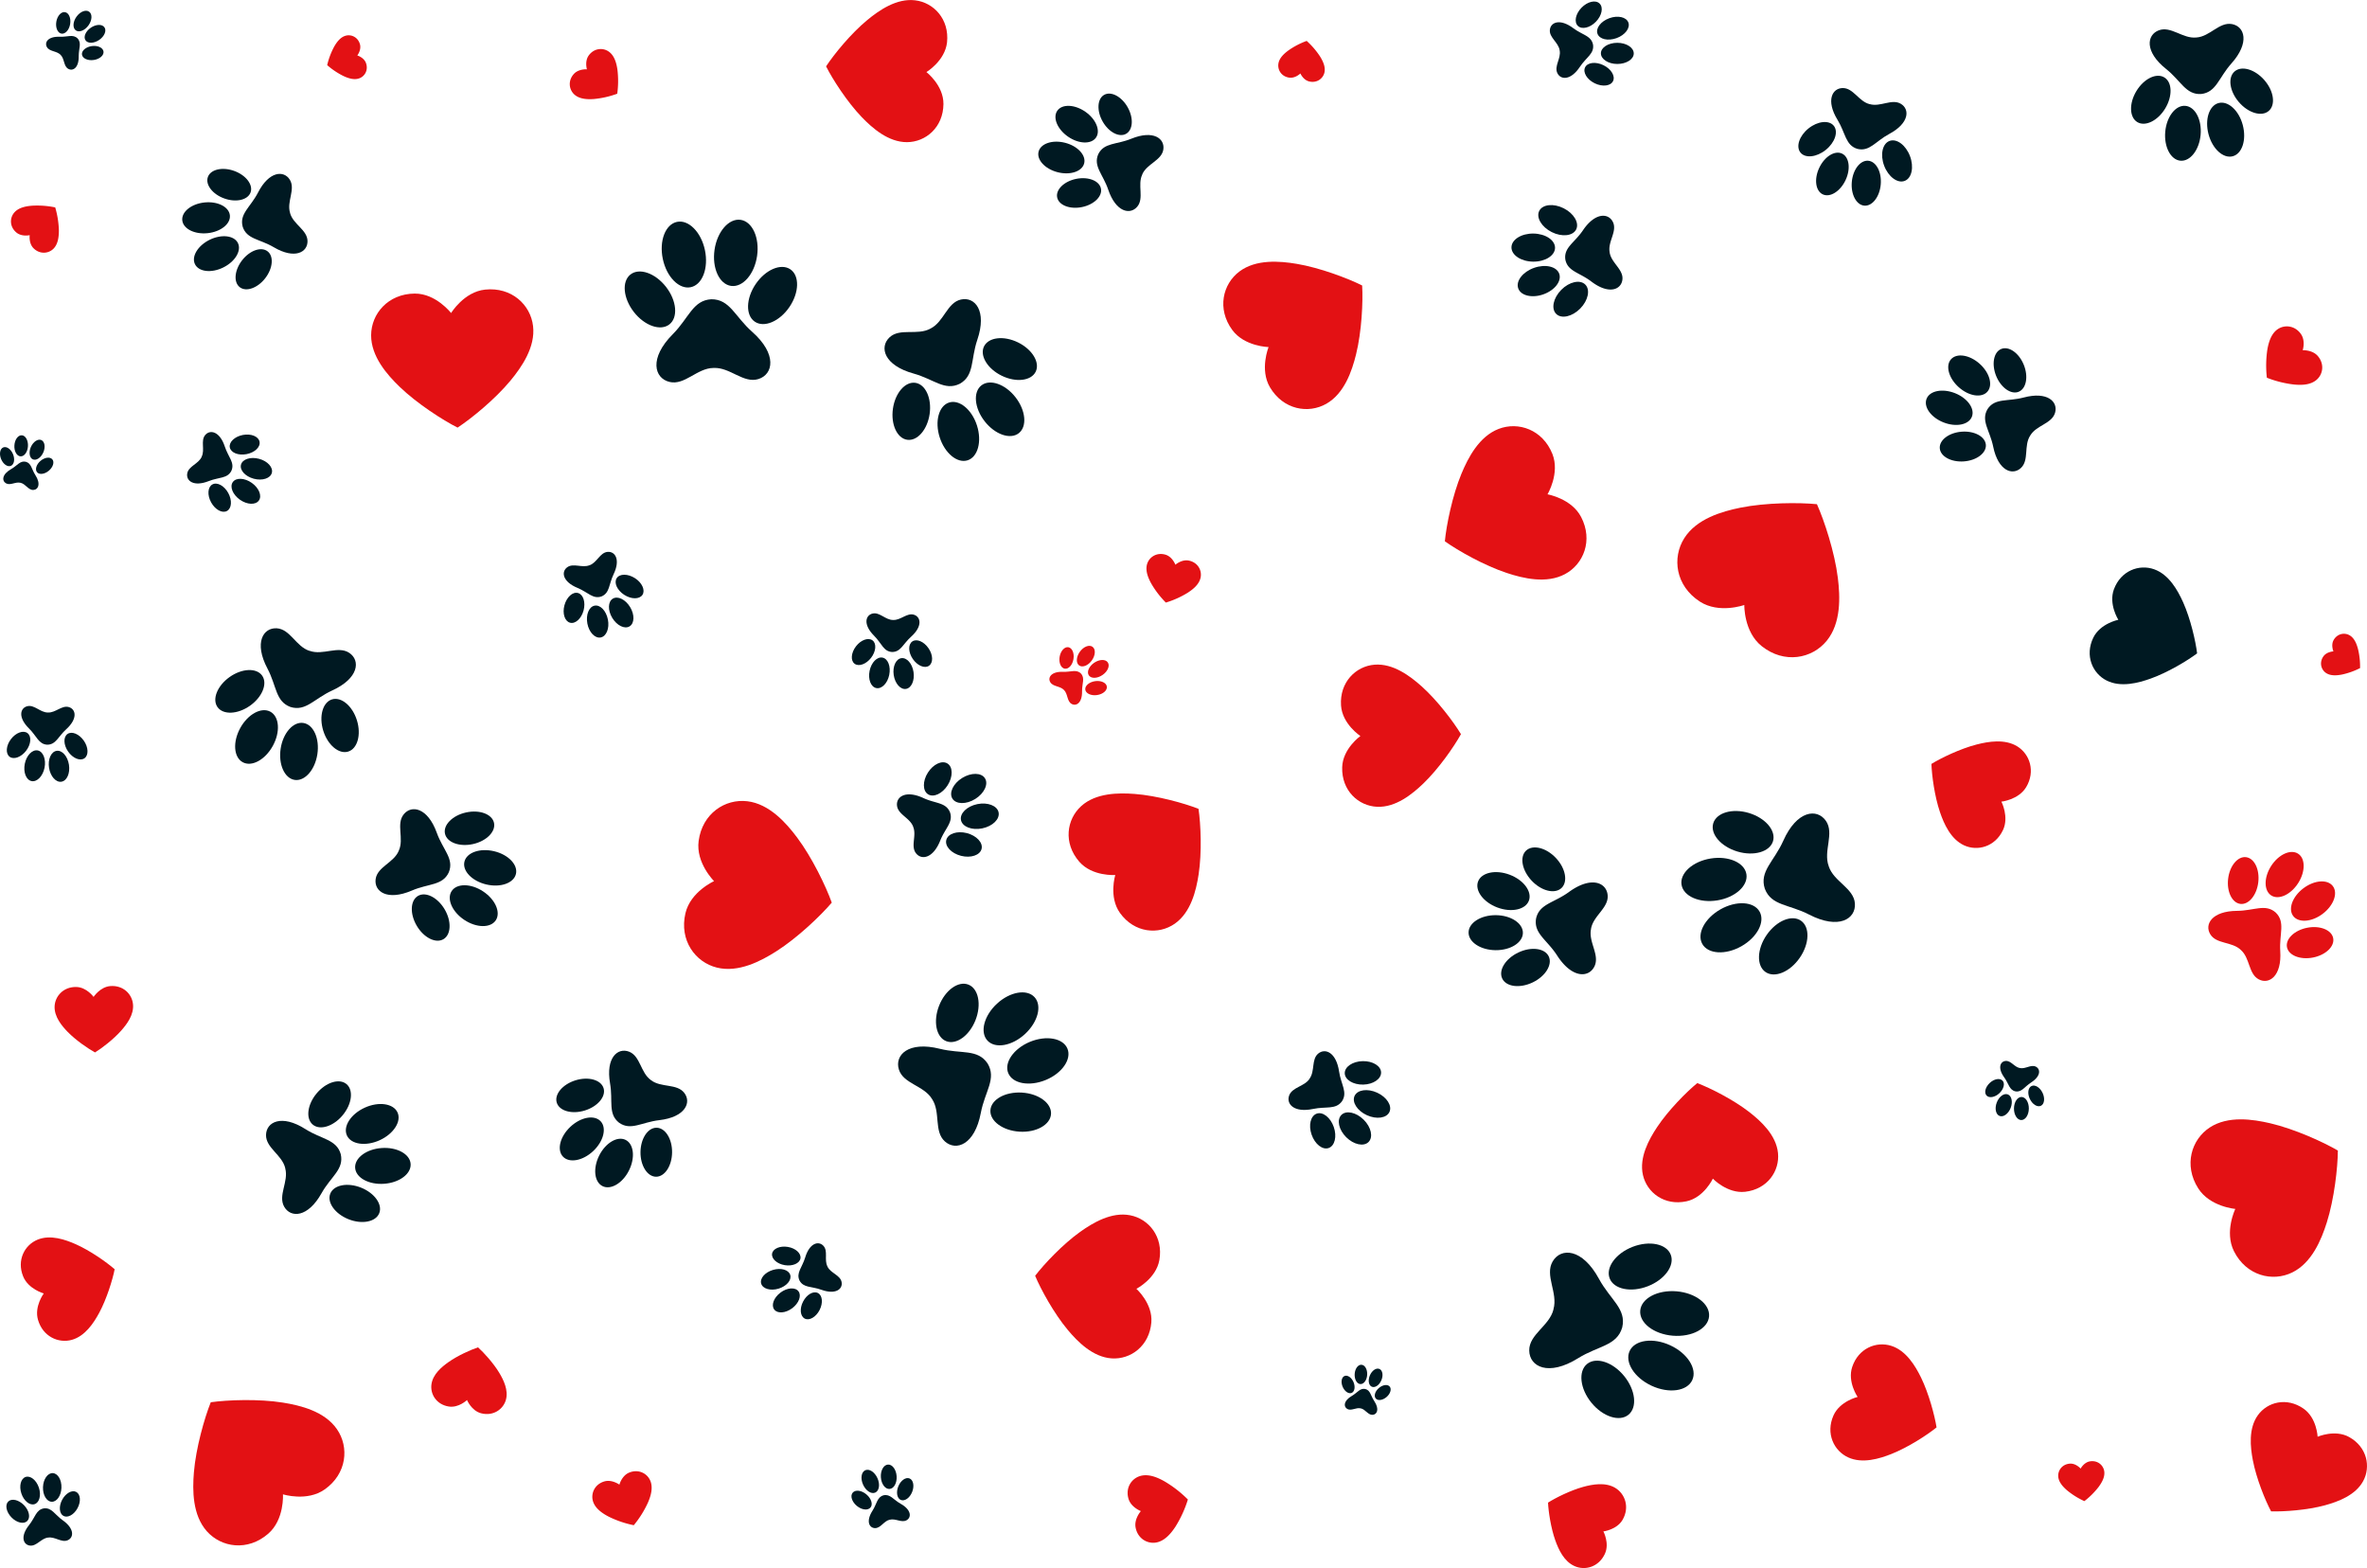 <svg id="Layer_1" data-name="Layer 1" xmlns="http://www.w3.org/2000/svg" viewBox="0 0 2444.51 1619.29"><defs><style>.cls-1{fill:#001922;}.cls-2{fill:#e31114;}</style></defs><path class="cls-1" d="M2343.6,157.15c15.74-1.76,18.13-16.84,31.24-31.49,19.24-21.5,13.79-38.26.67-40.72s-22.81,12.93-36.74,13.84h-.13l-.13,0c-13.89,1.45-26-12.08-38.54-7.44s-15.07,22.07,7.52,40C2322.88,143.61,2327.78,158.07,2343.6,157.15Z" transform="translate(-70.4 -60.07)"/><path class="cls-1" d="M2382.67,165.61c-9.74-11.26-11.76-25.48-4.5-31.76s21-2.25,30.79,9,11.76,25.48,4.5,31.76S2392.42,176.87,2382.67,165.61Z" transform="translate(-70.4 -60.07)"/><path class="cls-1" d="M2306.51,172.08c7.71-12.74,7.3-27.1-.92-32.07s-21.12,1.33-28.83,14.07-7.3,27.1.92,32.07S2298.8,184.82,2306.51,172.08Z" transform="translate(-70.4 -60.07)"/><path class="cls-1" d="M2351.24,198.69c-4-15.17.6-29.59,10.38-32.2s21,7.57,25,22.74-.59,29.59-10.37,32.2S2355.29,213.86,2351.24,198.69Z" transform="translate(-70.4 -60.07)"/><path class="cls-1" d="M2343.07,199.38c1.43-15.63-5.58-29.06-15.66-30s-19.42,11-20.85,26.64,5.57,29.07,15.65,30S2341.63,215,2343.07,199.38Z" transform="translate(-70.4 -60.07)"/><path class="cls-1" d="M533.9,960.93c5.7-14.13-6-23-12.39-40.82C512.09,894,495.42,891,487.35,901s.54,25.2-5.05,37.4l-.06.12,0,.11c-5.11,12.42-22.1,16.52-23.89,29.23s11.8,22.82,37.3,11.9C513,972.29,527.47,974.74,533.9,960.93Z" transform="translate(-70.4 -60.07)"/><path class="cls-1" d="M558.9,931.72c-14,3.11-26.93-1.67-28.94-10.68s7.7-18.84,21.68-21.95,26.93,1.67,28.93,10.68S572.88,928.61,558.9,931.72Z" transform="translate(-70.4 -60.07)"/><path class="cls-1" d="M529.61,999.13c-7.26-12.34-19.6-18.54-27.56-13.86s-8.51,18.49-1.25,30.82,19.61,18.55,27.56,13.87S536.88,1011.47,529.61,999.13Z" transform="translate(-70.4 -60.07)"/><path class="cls-1" d="M572.55,973.42c-14.69-3.5-24.78-14-22.52-23.48s16-14.31,30.68-10.82,24.77,14,22.52,23.48S587.24,976.91,572.55,973.42Z" transform="translate(-70.4 -60.07)"/><path class="cls-1" d="M569.4,980.65c-12.58-8.35-27.14-8.54-32.52-.43s.44,21.45,13,29.8,27.14,8.55,32.52.44S582,989,569.4,980.65Z" transform="translate(-70.4 -60.07)"/><path class="cls-1" d="M119.23,829.1c9-.05,11.24-8.41,19.51-15.9,12.14-11,10.07-20.76,2.81-22.93s-13.64,5.93-21.56,5.6h-.14c-7.93,0-14-8.37-21.31-6.5s-9.82,11.55,1.85,23C108.35,820.22,110.25,828.68,119.23,829.1Z" transform="translate(-70.4 -60.07)"/><path class="cls-1" d="M140.77,836.22c-4.83-6.94-5.11-15.09-.64-18.2s12,0,16.83,6.93,5.12,15.08.65,18.19S145.6,843.15,140.77,836.22Z" transform="translate(-70.4 -60.07)"/><path class="cls-1" d="M97.4,835.31c5.12-6.73,5.74-14.86,1.41-18.15s-12-.51-17.11,6.21S76,838.23,80.29,841.52,92.29,842,97.4,835.31Z" transform="translate(-70.4 -60.07)"/><path class="cls-1" d="M121.06,853c-1.38-8.8,2.1-16.66,7.78-17.55s11.39,5.53,12.77,14.33-2.11,16.66-7.78,17.55S122.43,861.8,121.06,853Z" transform="translate(-70.4 -60.07)"/><path class="cls-1" d="M116.4,852.9c1.75-8.74-1.41-16.73-7-17.86S97.74,840.09,96,848.83s1.41,16.73,7,17.86S114.65,861.64,116.4,852.9Z" transform="translate(-70.4 -60.07)"/><path class="cls-1" d="M991.72,733.37c8.95,0,11.25-8.3,19.53-15.69,12.15-10.85,10.15-20.59,3-22.8s-13.61,5.8-21.49,5.43h-.15c-7.88-.07-13.83-8.42-21.15-6.62s-9.85,11.43,1.69,22.93C981,724.46,982.79,732.88,991.72,733.37Z" transform="translate(-70.4 -60.07)"/><path class="cls-1" d="M1013.11,740.59c-4.75-6.93-5-15-.52-18.11s11.95.07,16.71,7,5,15,.52,18.1S1017.87,747.52,1013.11,740.59Z" transform="translate(-70.4 -60.07)"/><path class="cls-1" d="M970,739.4c5.13-6.66,5.81-14.74,1.52-18s-11.94-.59-17.07,6.07-5.81,14.74-1.52,18S964.84,746.06,970,739.4Z" transform="translate(-70.4 -60.07)"/><path class="cls-1" d="M993.38,757.16c-1.31-8.77,2.21-16.57,7.86-17.41s11.3,5.57,12.61,14.34-2.2,16.57-7.86,17.41S994.69,765.93,993.38,757.16Z" transform="translate(-70.4 -60.07)"/><path class="cls-1" d="M988.75,757c1.8-8.68-1.29-16.66-6.88-17.82s-11.59,4.94-13.39,13.63,1.29,16.66,6.88,17.82S987,765.71,988.75,757Z" transform="translate(-70.4 -60.07)"/><path class="cls-1" d="M2151.89,1187.11c6.55,1.06,9.21-4.75,16.14-9.19,10.17-6.52,9.85-13.89,4.84-16.35s-10.65,2.65-16.38,1.46l0,0h-.05c-5.77-1-9.15-7.79-14.72-7.33s-8.55,7.21-1.45,17C2145.06,1179.33,2145.41,1185.71,2151.89,1187.11Z" transform="translate(-70.4 -60.07)"/><path class="cls-1" d="M2166.71,1194.91c-2.67-5.63-1.89-11.6,1.74-13.32s8.74,1.45,11.41,7.09,1.89,11.6-1.74,13.32S2169.38,1200.55,2166.71,1194.91Z" transform="translate(-70.4 -60.07)"/><path class="cls-1" d="M2135.26,1189c4.54-4.28,6-10.12,3.23-13s-8.67-1.83-13.21,2.44-6,10.11-3.23,13S2130.72,1193.25,2135.26,1189Z" transform="translate(-70.4 -60.07)"/><path class="cls-1" d="M2150.32,1204.73c.07-6.58,3.56-11.87,7.8-11.83s7.62,5.41,7.55,12-3.56,11.87-7.8,11.83S2150.25,1211.3,2150.32,1204.73Z" transform="translate(-70.4 -60.07)"/><path class="cls-1" d="M2146.94,1204.09c2.34-6.15,1-12.35-3-13.85s-9.07,2.26-11.4,8.4-1,12.35,2.95,13.86S2144.61,1210.24,2146.94,1204.09Z" transform="translate(-70.4 -60.07)"/><path class="cls-1" d="M1061.64,456.36c15.21-8.57,11.12-24.89,18.09-45.41,10.21-30.1-2.55-44.74-16.91-41.56s-17.54,22.94-31.27,29.88l-.13.06-.12.07c-13.45,7.47-31.6-1-42.29,9.1s-5.74,28.88,24.9,37.33C1034.8,451.58,1046,464.13,1061.64,456.36Z" transform="translate(-70.4 -60.07)"/><path class="cls-1" d="M1104.91,448.07c-14.74-7.2-22.92-20.75-18.28-30.25s20.36-11.37,35.1-4.16,22.93,20.75,18.28,30.25S1119.65,455.28,1104.91,448.07Z" transform="translate(-70.4 -60.07)"/><path class="cls-1" d="M1030.49,487.51c2.31-16.24-4.3-30.62-14.77-32.11s-20.84,10.46-23.15,26.71,4.29,30.62,14.77,32.11S1028.17,503.76,1030.49,487.51Z" transform="translate(-70.4 -60.07)"/><path class="cls-1" d="M1087.33,495.17c-10.66-13.63-12.18-30.25-3.39-37.12s24.56-1.39,35.21,12.24,12.18,30.26,3.39,37.13S1098,508.81,1087.33,495.17Z" transform="translate(-70.4 -60.07)"/><path class="cls-1" d="M1079.34,499.41c-5.3-16.48-18.2-27.06-28.82-23.65s-14.94,19.54-9.64,36,18.2,27.06,28.82,23.65S1084.63,515.88,1079.34,499.41Z" transform="translate(-70.4 -60.07)"/><path class="cls-1" d="M709.72,1219.47c12.14,8.58,23.21-.51,41.54-2.63,26.89-3.11,33.5-18.26,25.83-28.16s-24.05-5.13-34.4-13.17l-.09-.08-.1-.07c-10.65-7.63-10.74-24.68-22.41-29.23s-24.32,6.11-19.65,32.77C703.62,1197.07,698.05,1210.27,709.72,1219.47Z" transform="translate(-70.4 -60.07)"/><path class="cls-1" d="M731.87,1249.75c.17-14,7.61-25.21,16.62-25.09s16.17,11.52,16,25.49-7.61,25.21-16.62,25.1S731.7,1263.72,731.87,1249.75Z" transform="translate(-70.4 -60.07)"/><path class="cls-1" d="M674.4,1206.85c13.34-4.14,22-14.47,19.33-23.07s-15.65-12.23-29-8.09-22,14.47-19.34,23.07S661.05,1211,674.4,1206.85Z" transform="translate(-70.4 -60.07)"/><path class="cls-1" d="M689.21,1253.38c6.61-13.17,18.85-20.39,27.34-16.13s10,18.39,3.41,31.56-18.85,20.39-27.34,16.13S682.61,1266.55,689.21,1253.38Z" transform="translate(-70.4 -60.07)"/><path class="cls-1" d="M683,1248.77c10.75-10.07,14.2-23.86,7.7-30.79s-20.48-4.38-31.23,5.7-14.19,23.87-7.69,30.8S672.3,1258.85,683,1248.77Z" transform="translate(-70.4 -60.07)"/><path class="cls-2" d="M2420.66,1002.45c-10.71-9.44-22.23-1.9-40-1.76-26,.2-33.88,14-27.57,24.24s22.45,7.38,31.51,16.13l.08.08.09.08c9.39,8.39,7.72,24.69,18.4,30.23s23.87-3.33,22.15-29.28C2424.19,1024.48,2430.87,1012.44,2420.66,1002.45Z" transform="translate(-70.4 -60.07)"/><path class="cls-2" d="M2402.62,971.24c-1.61,13.33-9.87,23.3-18.46,22.27s-14.26-12.68-12.66-26,9.87-23.3,18.46-22.26S2404.22,957.91,2402.62,971.24Z" transform="translate(-70.4 -60.07)"/><path class="cls-2" d="M2453.11,1018.15c-13.17,2.58-22.5,11.55-20.84,20.05s13.69,13.29,26.87,10.7,22.51-11.55,20.84-20.05S2466.29,1015.57,2453.11,1018.15Z" transform="translate(-70.4 -60.07)"/><path class="cls-2" d="M2443.75,972.16c-7.67,11.91-20.11,17.55-27.78,12.6s-7.68-18.6,0-30.5,20.1-17.54,27.78-12.6S2451.41,960.26,2443.75,972.16Z" transform="translate(-70.4 -60.07)"/><ellipse class="cls-2" cx="2459.12" cy="990.39" rx="25.64" ry="16.53" transform="translate(-171.08 1619.93) rotate(-37.01)"/><path class="cls-1" d="M2123,482.57c-7.06,12.11,2.39,21.77,5.88,38.82,5.12,25,19.9,30,28.57,22s2.85-23,9.56-33.4l.06-.09.06-.1c6.29-10.63,22.31-12.12,25.62-23.46s-7.73-22.34-32.4-15.77C2143.52,475,2130.66,470.85,2123,482.57Z" transform="translate(-70.4 -60.07)"/><path class="cls-1" d="M2096.35,505.87c13.14-1,24.3,5.08,24.94,13.55s-9.51,16.14-22.65,17.12-24.3-5.08-24.94-13.55S2083.21,506.85,2096.35,505.87Z" transform="translate(-70.4 -60.07)"/><path class="cls-1" d="M2131.94,448.35c5,12.2,15.4,19.48,23.26,16.27s10.2-15.71,5.22-27.91-15.4-19.48-23.26-16.27S2127,436.15,2131.94,448.35Z" transform="translate(-70.4 -60.07)"/><path class="cls-1" d="M2089.43,466.09c12.92,5.12,20.71,16,17.41,24.36s-16.46,10.92-29.38,5.79-20.7-16-17.4-24.36S2076.52,461,2089.43,466.09Z" transform="translate(-70.4 -60.07)"/><path class="cls-1" d="M2093.26,459.91c10.35,9.27,23.58,11.38,29.56,4.71s2.43-19.6-7.92-28.87-23.59-11.38-29.57-4.71S2082.9,450.64,2093.26,459.91Z" transform="translate(-70.4 -60.07)"/><path class="cls-1" d="M1204.6,219.34c-5.32,12.46,4.9,20.59,10.29,36.52,7.92,23.37,22.69,26.37,30,17.63s0-22.42,5.17-33.18l0-.1,0-.1c4.76-11,20-14.3,21.76-25.57s-10.09-20.51-33-11.24C1223.4,209.61,1210.57,207.17,1204.6,219.34Z" transform="translate(-70.4 -60.07)"/><ellipse class="cls-1" cx="1184.79" cy="259.45" rx="23.06" ry="14.87" transform="translate(-98.31 179.35) rotate(-11.41)"/><path class="cls-1" d="M1209.09,185.43c6.24,11.11,17.11,16.85,24.27,12.82s7.9-16.29,1.65-27.39S1217.91,154,1210.75,158,1202.85,174.33,1209.09,185.43Z" transform="translate(-70.4 -60.07)"/><path class="cls-1" d="M1170.45,207.54c13,3.37,21.78,12.9,19.61,21.28s-14.48,12.45-27.48,9.08S1140.8,225,1143,216.62,1157.44,204.17,1170.45,207.54Z" transform="translate(-70.4 -60.07)"/><path class="cls-1" d="M1173.37,201.16c11,7.65,24,8.09,28.92,1s0-19.09-11.06-26.74-24-8.09-28.92-1S1162.33,193.51,1173.37,201.16Z" transform="translate(-70.4 -60.07)"/><path class="cls-1" d="M1656.75,1008.77c-2.46,15.43,11.25,21.66,21.75,38,15.4,23.93,32.76,23.14,38.54,11.31s-6.31-25.07-3.52-38.56l0-.12a.51.51,0,0,1,0-.13c2.26-13.59,18.3-21.58,17.18-34.7s-17-20.11-40-3.34C1675.05,992.62,1660,993.49,1656.75,1008.77Z" transform="translate(-70.4 -60.07)"/><path class="cls-1" d="M1638.45,1043.71c13.26-6.32,27.32-4.51,31.39,4s-3.38,20.6-16.64,26.92-27.32,4.5-31.39-4.05S1625.19,1050,1638.45,1043.71Z" transform="translate(-70.4 -60.07)"/><path class="cls-1" d="M1652.28,969.59c10.09,10.67,23.85,14,30.73,7.54s4.28-20.43-5.82-31.1-23.85-14-30.73-7.55S1642.19,958.92,1652.28,969.59Z" transform="translate(-70.4 -60.07)"/><ellipse class="cls-1" cx="1615.1" cy="1023.23" rx="18.08" ry="28.05" transform="translate(508.27 2569.81) rotate(-89.53)"/><path class="cls-1" d="M1616.73,997.19c14.49,5.47,29.1,2.32,32.62-7s-5.36-21.35-19.86-26.82-29.1-2.32-32.62,7S1602.24,991.72,1616.73,997.19Z" transform="translate(-70.4 -60.07)"/><path class="cls-1" d="M97,536.91c-5.92-1.28-8.62,3.9-15.16,7.62-9.58,5.46-9.64,12.2-5.18,14.69s9.84-1.92,15-.56l0,0h0c5.21,1.16,8,7.54,13.07,7.38s8.15-6.18,2.14-15.43C102.86,544.33,102.84,538.49,97,536.91Z" transform="translate(-70.4 -60.07)"/><path class="cls-1" d="M83.85,529.09c2.16,5.27,1.17,10.67-2.23,12.07s-7.9-1.74-10.07-7-1.17-10.67,2.22-12.06S81.68,523.83,83.85,529.09Z" transform="translate(-70.4 -60.07)"/><path class="cls-1" d="M112.25,536c-4.34,3.68-5.93,8.94-3.56,11.74s7.82,2.08,12.17-1.6,5.94-8.94,3.56-11.74S116.6,532.31,112.25,536Z" transform="translate(-70.4 -60.07)"/><path class="cls-1" d="M99.26,520.91c-.37,6-3.81,10.66-7.67,10.42S84.89,526,85.27,520s3.81-10.66,7.67-10.42S99.64,514.92,99.26,520.91Z" transform="translate(-70.4 -60.07)"/><path class="cls-1" d="M102.31,521.65c-2.42,5.5-1.51,11.22,2,12.78s8.38-1.63,10.8-7.13,1.5-11.21-2-12.77S104.73,516.16,102.31,521.65Z" transform="translate(-70.4 -60.07)"/><path class="cls-1" d="M309.38,546.22c3.69-8.42-3.19-14-6.75-24.83-5.21-15.89-15.21-18-20.25-12.14s-.12,15.2-3.71,22.46l0,.07,0,.06c-3.3,7.4-13.62,9.57-14.92,17.2s6.71,14,22.28,7.83C296.58,552.69,305.26,554.43,309.38,546.22Z" transform="translate(-70.4 -60.07)"/><path class="cls-1" d="M325,529.05c-8.48,1.63-16.21-1.48-17.26-6.95s5-11.22,13.46-12.85,16.2,1.49,17.25,7S333.45,527.42,325,529.05Z" transform="translate(-70.4 -60.07)"/><path class="cls-1" d="M306.12,569.17c-4.16-7.56-11.49-11.52-16.37-8.84s-5.46,11-1.29,18.56,11.48,11.52,16.36,8.84S310.28,576.74,306.12,569.17Z" transform="translate(-70.4 -60.07)"/><path class="cls-1" d="M332.46,554.43c-8.8-2.37-14.69-8.88-13.16-14.55s9.89-8.35,18.68-6,14.69,8.88,13.16,14.55S341.25,556.8,332.46,554.43Z" transform="translate(-70.4 -60.07)"/><path class="cls-1" d="M330.44,558.74c-7.44-5.26-16.22-5.64-19.61-.84s-.1,12.94,7.33,18.2,16.21,5.63,19.6.83S337.87,564,330.44,558.74Z" transform="translate(-70.4 -60.07)"/><path class="cls-1" d="M691.59,676c8.61-3.57,7.49-12.47,12.49-22.9,7.34-15.29,1.52-23.86-6.29-23.1S687,641,679.31,643.78l-.08,0-.07,0c-7.6,3.09-16.67-2.56-23,2.11s-4.89,14.93,10.8,21.36C677.68,671.7,682.81,679.07,691.59,676Z" transform="translate(-70.4 -60.07)"/><path class="cls-1" d="M715.05,674.33c-7.35-4.76-10.82-12.46-7.75-17.2s11.51-4.71,18.86,0,10.82,12.46,7.75,17.2S722.39,679.09,715.05,674.33Z" transform="translate(-70.4 -60.07)"/><path class="cls-1" d="M673.09,690.46c2.27-8.46-.31-16.5-5.77-18s-11.71,4.21-14,12.67.31,16.5,5.77,18S670.83,698.92,673.09,690.46Z" transform="translate(-70.4 -60.07)"/><path class="cls-1" d="M702.71,698.16c-4.77-7.9-4.51-16.81.59-19.88s13.09.83,17.87,8.74,4.51,16.8-.59,19.88S707.49,706.06,702.71,698.16Z" transform="translate(-70.4 -60.07)"/><path class="cls-1" d="M698.21,699.89c-1.75-9.07-7.91-15.5-13.75-14.37S675.29,694.91,677,704s7.91,15.5,13.76,14.37S700,709,698.21,699.89Z" transform="translate(-70.4 -60.07)"/><path class="cls-1" d="M1480.39,1494.45c-5.45-1.12-7.89,3.66-13.86,7.14-8.75,5.1-8.75,11.29-4.63,13.53s9-1.85,13.78-.64h.09c4.79,1,7.38,6.86,12.07,6.66s7.42-5.74,1.82-14.19C1485.85,1501.22,1485.77,1495.86,1480.39,1494.45Z" transform="translate(-70.4 -60.07)"/><path class="cls-1" d="M1468.25,1487.39c2,4.82,1.17,9.79-1.94,11.1s-7.27-1.53-9.31-6.35-1.17-9.79,1.94-11.1S1466.21,1482.57,1468.25,1487.39Z" transform="translate(-70.4 -60.07)"/><path class="cls-1" d="M1494.4,1493.48c-4,3.42-5.38,8.26-3.17,10.82s7.2,1.84,11.16-1.58,5.38-8.27,3.17-10.82S1498.36,1490.06,1494.4,1493.48Z" transform="translate(-70.4 -60.07)"/><path class="cls-1" d="M1482.34,1479.74c-.29,5.51-3.41,9.82-7,9.64s-6.2-4.81-5.91-10.32,3.41-9.82,7-9.63S1482.63,1474.23,1482.34,1479.74Z" transform="translate(-70.4 -60.07)"/><path class="cls-1" d="M1485.14,1480.4c-2.17,5.07-1.28,10.31,2,11.71s7.68-1.57,9.85-6.64,1.29-10.32-2-11.72S1487.32,1475.32,1485.14,1480.4Z" transform="translate(-70.4 -60.07)"/><path class="cls-1" d="M1456.33,1197.33c6.06-9.24-1-17.23-3-30.78-3-19.88-14.41-24.41-21.56-18.46s-3.2,18-8.91,25.87l0,.08,0,.07c-5.4,8.1-18.06,8.6-21.14,17.38s5.15,17.9,24.83,13.76C1439.85,1202.43,1449.79,1206.22,1456.33,1197.33Z" transform="translate(-70.4 -60.07)"/><path class="cls-1" d="M1478.25,1180.11c-10.38.23-18.91-5-19.06-11.7s8.15-12.3,18.53-12.52,18.9,5,19,11.7S1488.62,1179.89,1478.25,1180.11Z" transform="translate(-70.4 -60.07)"/><path class="cls-1" d="M1447.85,1223.87c-3.41-9.8-11.3-16-17.62-13.77s-8.68,11.93-5.26,21.74,11.29,16,17.61,13.76S1451.26,1233.68,1447.85,1223.87Z" transform="translate(-70.4 -60.07)"/><path class="cls-1" d="M1482,1211.69c-9.94-4.57-15.62-13.47-12.67-19.89s13.4-7.9,23.35-3.33,15.62,13.48,12.67,19.89S1492,1216.26,1482,1211.69Z" transform="translate(-70.4 -60.07)"/><path class="cls-1" d="M1478.76,1216.39c-7.76-7.72-18.08-9.93-23.06-4.93s-2.73,15.31,5,23,18.08,9.93,23.06,4.93S1486.52,1224.11,1478.76,1216.39Z" transform="translate(-70.4 -60.07)"/><path class="cls-1" d="M1051.41,898.68c-4.36-10.15-14.9-8.69-27.33-14.46-18.24-8.47-28.31-1.44-27.29,7.8s13.24,12.59,16.67,21.7l0,.09a.3.3,0,0,0,0,.08c3.78,9-2.78,19.8,2.84,27.21s17.77,5.58,25.17-13.12C1046.58,915.24,1055.23,909,1051.41,898.68Z" transform="translate(-70.4 -60.07)"/><path class="cls-1" d="M1049.14,870.9c-5.54,8.78-14.61,13-20.27,9.44s-5.77-13.57-.23-22.36,14.61-13,20.27-9.44S1054.67,862.12,1049.14,870.9Z" transform="translate(-70.4 -60.07)"/><path class="cls-1" d="M1068.88,920.39c-10.06-2.56-19.55.62-21.2,7.1s5.17,13.82,15.23,16.38,19.55-.62,21.2-7.1S1078.94,923,1068.88,920.39Z" transform="translate(-70.4 -60.07)"/><path class="cls-1" d="M1077.57,885.16c-9.3,5.78-19.86,5.6-23.58-.39s.79-15.54,10.09-21.31,19.86-5.6,23.58.39S1086.86,879.39,1077.57,885.16Z" transform="translate(-70.4 -60.07)"/><path class="cls-1" d="M1079.68,890.48c-10.72,2.21-18.25,9.6-16.82,16.51s11.27,10.72,22,8.51,18.25-9.6,16.83-16.51S1090.41,888.27,1079.68,890.48Z" transform="translate(-70.4 -60.07)"/><path class="cls-1" d="M150.49,99.72c-4.75-4.6-10.23-1.37-18.42-1.69-12-.48-15.95,5.71-13.26,10.58s10.21,3.9,14.19,8.14l0,0,0,0c4.15,4.08,3,11.57,7.83,14.36s11.09-1,10.87-13C151.63,110,155,104.55,150.49,99.72Z" transform="translate(-70.4 -60.07)"/><path class="cls-1" d="M142.84,84.91c-1,6.12-5.07,10.54-9,9.88s-6.31-6.17-5.28-12.29,5.07-10.54,9-9.87S143.87,78.79,142.84,84.91Z" transform="translate(-70.4 -60.07)"/><path class="cls-1" d="M165.12,107.68c-6.14.9-10.64,4.84-10.06,8.8s6,6.43,12.17,5.53,10.65-4.84,10.06-8.8S171.26,106.77,165.12,107.68Z" transform="translate(-70.4 -60.07)"/><path class="cls-1" d="M161.81,86.24c-3.8,5.33-9.67,7.66-13.1,5.21s-3.14-8.76.66-14.09,9.67-7.66,13.1-5.2S165.61,80.91,161.81,86.24Z" transform="translate(-70.4 -60.07)"/><path class="cls-1" d="M164.2,88.68c-5.41,3.69-7.86,9.5-5.49,13s8.69,3.32,14.1-.36,7.86-9.51,5.48-13S169.61,85,164.2,88.68Z" transform="translate(-70.4 -60.07)"/><path class="cls-2" d="M1186.67,755.54c-4.74-4.59-10.22-1.36-18.41-1.69-12-.48-16,5.72-13.26,10.59s10.2,3.9,14.19,8.14l0,0,0,0c4.15,4.07,3,11.56,7.84,14.36s11.09-1,10.86-13C1187.81,765.79,1191.16,760.38,1186.67,755.54Z" transform="translate(-70.4 -60.07)"/><path class="cls-2" d="M1179,740.74c-1,6.12-5.07,10.54-9,9.87s-6.31-6.16-5.27-12.28,5.06-10.54,9-9.88S1180.06,734.62,1179,740.74Z" transform="translate(-70.4 -60.07)"/><path class="cls-2" d="M1201.31,763.5c-6.14.9-10.65,4.84-10.07,8.8s6,6.44,12.17,5.54,10.65-4.85,10.07-8.8S1207.45,762.6,1201.31,763.5Z" transform="translate(-70.4 -60.07)"/><path class="cls-2" d="M1198,742.07c-3.8,5.32-9.67,7.65-13.1,5.2s-3.14-8.75.66-14.08,9.67-7.66,13.11-5.21S1201.79,736.74,1198,742.07Z" transform="translate(-70.4 -60.07)"/><path class="cls-2" d="M1200.38,744.51c-5.4,3.69-7.86,9.5-5.48,13s8.68,3.32,14.09-.37,7.86-9.5,5.49-13S1205.79,740.82,1200.38,744.51Z" transform="translate(-70.4 -60.07)"/><path class="cls-1" d="M422.32,1252c-4.35-15.39-19.76-15.29-36.52-25.94-24.58-15.62-40.37-7.43-40.66,6s16.63,20.59,19.83,34.32l0,.13,0,.12c3.74,13.6-7.74,27.91-1.06,39.62s24.46,11.37,38.62-14.08C412.24,1274.91,425.84,1267.64,422.32,1252Z" transform="translate(-70.4 -60.07)"/><path class="cls-1" d="M424.31,1211.73c-9.61,11.56-23.44,15.91-30.89,9.71s-5.71-20.59,3.9-32.15,23.44-15.91,30.9-9.72S433.92,1200.16,424.31,1211.73Z" transform="translate(-70.4 -60.07)"/><path class="cls-1" d="M443.29,1286.53c-14-5.58-28.19-2.81-31.79,6.19s4.81,20.82,18.77,26.4,28.19,2.81,31.79-6.19S457.25,1292.11,443.29,1286.53Z" transform="translate(-70.4 -60.07)"/><path class="cls-1" d="M462.43,1237.59c-14.44,6.53-29.57,4.28-33.78-5s4.08-22.15,18.53-28.69,29.57-4.28,33.78,5S476.88,1231.05,462.43,1237.59Z" transform="translate(-70.4 -60.07)"/><path class="cls-1" d="M464.47,1245.62c-15.81,1.14-28,10.33-27.29,20.53s14.15,17.53,30,16.38,28-10.33,27.3-20.53S480.28,1244.47,464.47,1245.62Z" transform="translate(-70.4 -60.07)"/><path class="cls-1" d="M805,369.1c-19.16,1.12-23,19.22-39.82,36.12-24.65,24.79-19.13,45.42-3.4,49.24s28.42-14.2,45.34-14.41h.32c16.9-.87,30.73,16.28,46.17,11.47s19.64-25.76-6.55-48.92C829.21,386.8,824.2,369,805,369.1Z" transform="translate(-70.4 -60.07)"/><path class="cls-1" d="M758.25,356.36c11.08,14.25,12.61,31.59,3.43,38.73s-25.61,1.39-36.69-12.86-12.62-31.59-3.43-38.73S747.17,342.11,758.25,356.36Z" transform="translate(-70.4 -60.07)"/><path class="cls-1" d="M850.85,353.39c-10.15,14.93-10.57,32.33-.94,38.87s25.65-.26,35.79-15.19,10.56-32.33.94-38.87S861,338.46,850.85,353.39Z" transform="translate(-70.4 -60.07)"/><path class="cls-1" d="M798.4,318.33c3.93,18.63-2.61,35.78-14.61,38.32s-24.93-10.5-28.87-29.13,2.61-35.77,14.61-38.31S794.46,299.71,798.4,318.33Z" transform="translate(-70.4 -60.07)"/><path class="cls-1" d="M808.34,318c-2.74,18.84,4.89,35.54,17,37.3s24.2-12.08,26.93-30.91-4.89-35.54-17-37.3S811.07,299.18,808.34,318Z" transform="translate(-70.4 -60.07)"/><path class="cls-1" d="M982.89,1604.23c-6.78,1.88-6.76,8.66-11.47,16-6.91,10.79-3.33,17.75,2.6,17.9s9.08-7.28,15.12-8.67h.06l.06,0c6-1.62,12.26,3.45,17.42.53s5.05-10.74-6.13-17C992.93,1608.69,989.76,1602.7,982.89,1604.23Z" transform="translate(-70.4 -60.07)"/><path class="cls-1" d="M965.16,1603.29c5.07,4.24,7,10.33,4.22,13.6s-9.06,2.48-14.14-1.76-7-10.34-4.22-13.61S960.08,1599,965.16,1603.29Z" transform="translate(-70.4 -60.07)"/><path class="cls-1" d="M998.1,1595.05c-2.48,6.13-1.28,12.4,2.67,14s9.17-2.08,11.64-8.22,1.28-12.4-2.67-14S1000.57,1588.92,998.1,1595.05Z" transform="translate(-70.4 -60.07)"/><path class="cls-1" d="M976.59,1586.55c2.86,6.37,1.84,13-2.26,14.86s-9.75-1.83-12.6-8.2-1.84-13,2.27-14.85S973.74,1580.19,976.59,1586.55Z" transform="translate(-70.4 -60.07)"/><path class="cls-1" d="M980.13,1585.67c.48,7,4.5,12.35,9,12s7.73-6.2,7.26-13.16-4.51-12.35-9-12S979.65,1578.71,980.13,1585.67Z" transform="translate(-70.4 -60.07)"/><path class="cls-1" d="M1893,977.84c6.74,17.68,24.9,15.93,45.77,26.71,30.62,15.8,48.37,4.48,47.28-11.42s-21.77-22.51-27-38.35l0-.15-.06-.14c-5.84-15.63,6.18-33.71-2.93-46.8s-30-10.81-44,20.67C1902.47,949.83,1887.21,959.83,1893,977.84Z" transform="translate(-70.4 -60.07)"/><path class="cls-1" d="M1894.93,1025.56c10.1-14.64,25.94-21.23,35.38-14.72s8.9,23.66-1.2,38.3-25.94,21.24-35.38,14.72S1884.82,1040.2,1894.93,1025.56Z" transform="translate(-70.4 -60.07)"/><path class="cls-1" d="M1864.65,939.41c17,5.11,33.52.34,36.81-10.65s-7.86-24-24.9-29.13-33.53-.33-36.82,10.66S1847.61,934.31,1864.65,939.41Z" transform="translate(-70.4 -60.07)"/><path class="cls-1" d="M1847.27,999.11c16.33-9.22,34.39-8.17,40.34,2.36s-2.47,26.55-18.8,35.78-34.4,8.17-40.35-2.36S1830.93,1008.34,1847.27,999.11Z" transform="translate(-70.4 -60.07)"/><path class="cls-1" d="M1844,989.87c18.51-3,31.94-15.15,30-27.09s-18.53-19.16-37-16.14-31.94,15.15-30,27.09S1825.5,992.89,1844,989.87Z" transform="translate(-70.4 -60.07)"/><path class="cls-1" d="M370.36,790.15c15.82,4.92,24.44-8.52,43.15-17.06,27.45-12.53,29.27-30.87,17.73-38.73s-27.28,2.81-41-2.17l-.13,0-.13,0c-13.91-4.43-19.86-22.49-33.8-23.3s-23.7,14.82-9.6,41.5C356.19,768.48,354.81,784.39,370.36,790.15Z" transform="translate(-70.4 -60.07)"/><path class="cls-1" d="M404.24,814.66c-4.61-14.88-.57-29.35,9-32.33S434.36,789,439,803.89s.58,29.35-9,32.32S408.86,829.53,404.24,814.66Z" transform="translate(-70.4 -60.07)"/><path class="cls-1" d="M328.55,788.88c12.74-9,18.37-22.9,12.59-31.1s-20.8-7.6-33.53,1.38-18.37,22.9-12.59,31.1S315.82,797.86,328.55,788.88Z" transform="translate(-70.4 -60.07)"/><path class="cls-1" d="M360.25,833.15c2.48-16.23,13-28.1,23.45-26.49s16.94,16.06,14.45,32.3-13,28.1-23.45,26.5S357.76,849.39,360.25,833.15Z" transform="translate(-70.4 -60.07)"/><path class="cls-1" d="M352.12,830.39c7.94-14.38,6.86-30.19-2.41-35.31s-23.23,2.39-31.16,16.77S311.69,842,321,847.16,344.18,844.77,352.12,830.39Z" transform="translate(-70.4 -60.07)"/><path class="cls-1" d="M321,294.11c4.18,13.12,17.44,12.6,32.16,21.28,21.61,12.74,35,5.24,34.83-6.37s-14.9-17.23-18.05-29l0-.11,0-.1c-3.61-11.6,5.86-24.25-.22-34.13s-21.38-9.08-32.84,13.22C329,274.15,317.52,280.79,321,294.11Z" transform="translate(-70.4 -60.07)"/><path class="cls-1" d="M320.44,328.86c7.94-10.22,19.72-14.36,26.31-9.24s5.5,17.55-2.44,27.78-19.72,14.36-26.31,9.24S312.5,339.09,320.44,328.86Z" transform="translate(-70.4 -60.07)"/><path class="cls-1" d="M302,265c12.17,4.4,24.34,1.61,27.18-6.24s-4.73-17.78-16.9-22.18-24.34-1.61-27.18,6.23S289.79,260.63,302,265Z" transform="translate(-70.4 -60.07)"/><path class="cls-1" d="M286.89,307.7c12.25-6,25.33-4.53,29.22,3.36s-2.88,19.19-15.13,25.23-25.32,4.53-29.21-3.37S274.65,313.74,286.89,307.7Z" transform="translate(-70.4 -60.07)"/><path class="cls-1" d="M284.91,300.85c13.57-1.44,23.83-9.7,22.9-18.45s-12.68-14.68-26.26-13.25-23.83,9.7-22.9,18.46S271.33,302.29,284.91,300.85Z" transform="translate(-70.4 -60.07)"/><path class="cls-1" d="M1745.73,1430.94c4.56-19.35-12.25-28.54-24-50.21-17.29-31.8-39.39-32.43-47.83-18s5.65,32.4.85,49.24l0,.16,0,.16c-4.14,17-25.24,25.66-25.05,42.4s19.73,27.11,50.46,8C1721,1449.71,1740.14,1450,1745.73,1430.94Z" transform="translate(-70.4 -60.07)"/><path class="cls-1" d="M1772.21,1388.33c-17.41,6.77-35.07,3.16-39.43-8.07s6.22-25.81,23.63-32.58,35.07-3.15,39.43,8.07S1789.62,1381.57,1772.21,1388.33Z" transform="translate(-70.4 -60.07)"/><path class="cls-1" d="M1747.72,1481.06c-11.8-14.48-28.94-20.06-38.28-12.45s-7.33,25.52,4.47,40,28.94,20.06,38.27,12.45S1759.52,1495.54,1747.72,1481.06Z" transform="translate(-70.4 -60.07)"/><path class="cls-1" d="M1798,1439.43c-19.63-1.62-34.71-13.19-33.67-25.85s17.8-21.61,37.44-20,34.71,13.19,33.67,25.85S1817.67,1441,1798,1439.43Z" transform="translate(-70.4 -60.07)"/><path class="cls-1" d="M1795.4,1449.38c-17.87-8.29-36.69-5.67-42,5.85s4.81,27.58,22.68,35.88,36.7,5.67,42-5.85S1813.28,1457.67,1795.4,1449.38Z" transform="translate(-70.4 -60.07)"/><path class="cls-1" d="M896.11,1382.46c4.12,7.69,12.32,5.82,22.5,9.51,14.93,5.43,22.37-.8,20.94-8s-11.28-9-14.6-15.94l0-.07,0-.06c-3.59-6.8.84-15.78-4.1-21.22s-14.37-3.18-18.91,12C898.78,1369.1,892.39,1374.57,896.11,1382.46Z" transform="translate(-70.4 -60.07)"/><path class="cls-1" d="M899.79,1404.17c3.76-7.29,10.61-11.24,15.31-8.82s5.47,10.29,1.71,17.58-10.61,11.24-15.31,8.82S896,1411.46,899.79,1404.17Z" transform="translate(-70.4 -60.07)"/><path class="cls-1" d="M880.87,1366.57c8.09,1.33,15.35-1.83,16.2-7s-5-10.52-13.1-11.85-15.35,1.82-16.2,7S872.78,1365.24,880.87,1366.57Z" transform="translate(-70.4 -60.07)"/><path class="cls-1" d="M876.45,1394.89c6.92-5.18,15.24-5.77,18.58-1.3s.44,12.28-6.49,17.46-15.24,5.76-18.58,1.3S869.52,1400.07,876.45,1394.89Z" transform="translate(-70.4 -60.07)"/><path class="cls-1" d="M874.41,1390.85c8.29-2.47,13.72-8.81,12.12-14.15s-9.6-7.67-17.89-5.19-13.71,8.8-12.12,14.15S866.13,1393.32,874.41,1390.85Z" transform="translate(-70.4 -60.07)"/><path class="cls-1" d="M1090.31,1158.25c-10.33-15.26-27.15-9.56-49.33-15.13-32.55-8.16-46.85,6.52-42.28,21.36s25.65,16.48,34.13,30.33c0,0,.05.09.07.13l.09.13c9,13.51,1.65,33.33,13.2,43.71s30.88,3.56,37.13-29.4C1087.59,1186.91,1099.82,1174,1090.31,1158.25Z" transform="translate(-70.4 -60.07)"/><path class="cls-1" d="M1077.88,1113.44c-6.32,16.13-19.87,25.9-30.27,21.83s-13.7-20.45-7.39-36.58,19.87-25.9,30.27-21.83S1084.19,1097.31,1077.88,1113.44Z" transform="translate(-70.4 -60.07)"/><path class="cls-1" d="M1125.76,1188.36c-17.29-1-31.85,7.15-32.52,18.3s12.8,21,30.09,22.06,31.85-7.15,32.52-18.29S1143.05,1189.4,1125.76,1188.36Z" transform="translate(-70.4 -60.07)"/><path class="cls-1" d="M1128.94,1127.9c-13.43,12.38-30.78,15.4-38.77,6.75s-3.56-25.72,9.86-38.1,30.79-15.4,38.77-6.75S1142.37,1115.52,1128.94,1127.9Z" transform="translate(-70.4 -60.07)"/><path class="cls-1" d="M1134.08,1135.94c-16.87,7-26.91,21.47-22.4,32.35s21.84,14,38.71,7.06,26.91-21.47,22.41-32.36S1151,1129,1134.08,1135.94Z" transform="translate(-70.4 -60.07)"/><path class="cls-1" d="M1687,328.06c2.36,12.31,14.41,13.26,26.78,22.69,18.15,13.84,31,8.5,32.16-2s-11.61-17.19-13.19-28.12a.44.44,0,0,1,0-.1l0-.1c-2-10.87,7.91-21.28,3.48-30.87s-18.35-10.51-31.1,8.42C1696.4,310.88,1685.3,315.64,1687,328.06Z" transform="translate(-70.4 -60.07)"/><path class="cls-1" d="M1682.76,359.41c8.28-8.39,19.37-10.86,24.78-5.53s3.08,16.46-5.2,24.85-19.36,10.86-24.77,5.52S1674.49,367.8,1682.76,359.41Z" transform="translate(-70.4 -60.07)"/><path class="cls-1" d="M1672.93,299.73c10.53,5.29,21.83,4.08,25.24-2.71s-2.36-16.58-12.89-21.87-21.83-4.07-25.24,2.71S1662.4,294.44,1672.93,299.73Z" transform="translate(-70.4 -60.07)"/><path class="cls-1" d="M1654.72,336.67c11.72-4.14,23.38-1.37,26,6.18s-4.67,17-16.39,21.17-23.38,1.37-26-6.18S1643,340.81,1654.72,336.67Z" transform="translate(-70.4 -60.07)"/><path class="cls-1" d="M1653.67,330.26c12.42.16,22.58-6.2,22.68-14.21s-9.88-14.63-22.31-14.79-22.58,6.2-22.68,14.21S1641.24,330.1,1653.67,330.26Z" transform="translate(-70.4 -60.07)"/><path class="cls-1" d="M1715.6,106.15c-1.87-9.27-11-9.91-20.35-16.94-13.79-10.32-23.47-6.2-24.24,1.72s8.87,12.89,10.13,21.13v.07l0,.08c1.59,8.18-5.83,16.1-2.42,23.3s13.91,7.81,23.4-6.55C1708.63,119.17,1717,115.5,1715.6,106.15Z" transform="translate(-70.4 -60.07)"/><path class="cls-1" d="M1718.59,82.48c-6.18,6.38-14.53,8.32-18.65,4.33s-2.43-12.4,3.76-18.78,14.53-8.32,18.65-4.33S1724.78,76.09,1718.59,82.48Z" transform="translate(-70.4 -60.07)"/><path class="cls-1" d="M1726.4,127.42c-8-3.92-16.49-2.93-19,2.21s1.89,12.49,9.86,16.41,16.49,2.93,19-2.21S1734.38,131.34,1726.4,127.42Z" transform="translate(-70.4 -60.07)"/><path class="cls-1" d="M1739.89,99.44c-8.81,3.2-17.62,1.19-19.68-4.49s3.41-12.88,12.22-16.08,17.62-1.18,19.68,4.49S1748.7,96.24,1739.89,99.44Z" transform="translate(-70.4 -60.07)"/><path class="cls-1" d="M1740.73,104.27c-9.37,0-17,4.82-17,10.86s7.55,11,16.92,11,17-4.83,17-10.87S1750.11,104.3,1740.73,104.27Z" transform="translate(-70.4 -60.07)"/><path class="cls-1" d="M115.74,1617.73c-8.12,1.36-8.93,9.26-15.31,17.25-9.37,11.73-6.05,20.27.83,21.17s11.47-7.37,18.68-8.25h.13c7.17-1.16,13.87,5.52,20.24,2.75s7.18-11.9-5.07-20.56C126.9,1624.16,123.93,1616.79,115.74,1617.73Z" transform="translate(-70.4 -60.07)"/><path class="cls-1" d="M95.21,1614.46c5.38,5.57,6.84,12.89,3.26,16.37S87.6,1632.6,82.21,1627s-6.84-12.89-3.25-16.37S89.82,1608.9,95.21,1614.46Z" transform="translate(-70.4 -60.07)"/><path class="cls-1" d="M134.57,1608.9c-3.63,6.84-3,14.28,1.41,16.63s10.93-1.3,14.56-8.14,3-14.29-1.4-16.63S138.21,1602.06,134.57,1608.9Z" transform="translate(-70.4 -60.07)"/><path class="cls-1" d="M110.57,1596.37c2.55,7.77.55,15.39-4.45,17s-11.13-3.33-13.67-11.09-.55-15.38,4.46-17S108,1588.61,110.57,1596.37Z" transform="translate(-70.4 -60.07)"/><path class="cls-1" d="M114.8,1595.78c-.29,8.16,3.73,14.93,9,15.12s9.76-6.28,10.06-14.44-3.74-14.93-9-15.12S115.09,1587.61,114.8,1595.78Z" transform="translate(-70.4 -60.07)"/><path class="cls-1" d="M1988.64,213.83c12.6,3.07,18.67-7.85,32.86-15.43,20.83-11.13,21.35-25.54,12-31.12s-21.16,3.53-32.13.32l-.1,0-.1,0C1990,164.76,1984.5,151,1973.58,151s-17.78,12.73-5.46,32.87C1976.51,197.6,1976.22,210.1,1988.64,213.83Z" transform="translate(-70.4 -60.07)"/><path class="cls-1" d="M2016.3,231.31c-4.33-11.39-1.89-22.89,5.46-25.68s16.81,4.18,21.14,15.57,1.89,22.89-5.46,25.68S2020.63,242.7,2016.3,231.31Z" transform="translate(-70.4 -60.07)"/><path class="cls-1" d="M1955.93,214.89c9.51-7.63,13.23-18.78,8.31-24.91s-16.61-4.91-26.12,2.72-13.22,18.78-8.3,24.91S1946.43,222.52,1955.93,214.89Z" transform="translate(-70.4 -60.07)"/><path class="cls-1" d="M1982.85,247.91c1.15-12.8,8.77-22.58,17-21.84s14,11.71,12.87,24.51-8.77,22.59-17,21.85S1981.7,260.71,1982.85,247.91Z" transform="translate(-70.4 -60.07)"/><path class="cls-1" d="M1976.37,246.14c5.49-11.61,3.88-23.9-3.61-27.45s-18,3-23.52,14.62-3.88,23.92,3.61,27.46S1970.87,257.76,1976.37,246.14Z" transform="translate(-70.4 -60.07)"/><path class="cls-2" d="M1244,1391s17,15.17,15.45,34.65c-2,24.4-21.34,38.52-41,37.2-19.43-1.31-35.07-17.12-45.49-29.6-14.15-17-27.61-41.56-33.53-55.68,9.29-12.17,28.53-32.56,46.52-45.4,13.23-9.44,32.36-20.78,51.49-17.13,19.36,3.68,34.56,22.25,30.28,46.34C1264.27,1380.62,1244,1391,1244,1391Z" transform="translate(-70.4 -60.07)"/><path class="cls-2" d="M552.71,1505.86s-8.67,8.31-18.84,6.69c-12.75-2-19.37-12.81-17.86-23.09s10.44-17.73,17.43-22.68c9.5-6.74,23-12.8,30.65-15.33,6,5.38,15.93,16.34,21.94,26.32,4.41,7.34,9.58,17.87,6.88,27.77s-13.12,17.24-25.61,14C557.33,1517,552.71,1505.86,552.71,1505.86Z" transform="translate(-70.4 -60.07)"/><path class="cls-2" d="M710.08,1593.22s2.46-9.29,10.09-12.42c9.56-3.91,18.57.7,21.81,8.35s.24,16.46-2.47,22.76a105.79,105.79,0,0,1-14.57,23.22,105.71,105.71,0,0,1-25.94-8.85c-6.08-3.18-14-8.22-16.26-16.12s1.79-17.24,11.67-20.22C702.31,1587.56,710.08,1593.22,710.08,1593.22Z" transform="translate(-70.4 -60.07)"/><path class="cls-2" d="M167.06,1089.55s6.74-10.39,17.34-11.18c13.27-1,22.46,8.28,23.38,19s-6.29,20.27-12.13,26.9c-7.94,9-20,18.28-27.13,22.63-7.31-4-19.86-12.63-28.25-21.22-6.17-6.33-13.85-15.67-13.48-26.25s9.09-20.41,22.39-20.11C159.81,1079.51,167.06,1089.55,167.06,1089.55Z" transform="translate(-70.4 -60.07)"/><path class="cls-1" d="M2258.1,700.11s-10.26-16.11-4.56-31.48c7.13-19.24,26-26.22,41.56-20.67,15.39,5.49,24.41,21.81,30,34.26,7.55,16.91,12.81,39.83,14.36,52.57-10.26,7.71-30.44,19.78-47.88,26-12.82,4.61-30.85,9.4-45.46,2.1-14.78-7.39-22.81-25.84-13.87-44.31C2239.37,703.86,2258.1,700.11,2258.1,700.11Z" transform="translate(-70.4 -60.07)"/><path class="cls-2" d="M1988.84,1502.66s-10.69-15.56-5.59-30.94c6.38-19.25,24.78-26.79,40.35-21.84,15.38,4.89,24.85,20.7,30.77,32.8,8,16.45,14,38.9,16,51.44-9.88,8-29.39,20.58-46.4,27.36-12.52,5-30.16,10.34-44.84,3.63-14.85-6.79-23.42-24.74-15.22-43.29C1970.47,1507,1988.84,1502.66,1988.84,1502.66Z" transform="translate(-70.4 -60.07)"/><path class="cls-2" d="M2219.16,1576.66s3.41-6.46,9.6-7.47c7.75-1.27,13.63,3.68,14.73,9.9s-2.63,12.24-5.71,16.44a80.35,80.35,0,0,1-14.75,14.72,79.91,79.91,0,0,1-17.72-11c-3.95-3.39-9-8.47-9.29-14.71s4.27-12.47,12.1-13C2214.37,1571.14,2219.16,1576.66,2219.16,1576.66Z" transform="translate(-70.4 -60.07)"/><path class="cls-2" d="M536.27,383.34s13.25-21.9,35.1-24.2c27.36-2.87,47,15.65,49.54,37.65,2.55,21.74-11.7,42.28-23.34,56.36-15.83,19.13-40.23,39.07-54.62,48.51-15.35-7.76-41.85-24.82-59.73-42.05-13.15-12.67-29.63-31.48-29.54-53.37.09-22.15,17.48-42.76,45-43C520.63,363.07,536.27,383.34,536.27,383.34Z" transform="translate(-70.4 -60.07)"/><path class="cls-2" d="M2448.51,421.74s10.06-.54,15.65,6.06c7,8.27,5.31,18.74-1.28,24.46s-16.34,5.56-23.5,4.88a111.07,111.07,0,0,1-27.88-7,111.57,111.57,0,0,1,.45-28.74c1.21-7.09,3.68-16.61,10.82-21.43s17.78-3.79,23.95,5.11C2451.65,412.17,2448.51,421.74,2448.51,421.74Z" transform="translate(-70.4 -60.07)"/><path class="cls-2" d="M676.54,131.64s-2.5-8.31,1.89-14.33c5.49-7.54,14.61-8.27,20.73-3.92s8,12.55,8.89,18.68a95.91,95.91,0,0,1-.2,24.78,96,96,0,0,1-24.16,5.48c-6.18.43-14.66.31-20.15-4.69s-6.79-14.12-.6-21.09C667.89,131,676.54,131.64,676.54,131.64Z" transform="translate(-70.4 -60.07)"/><path class="cls-2" d="M2463.91,1543.76s18-7.85,32.66.36c18.39,10.29,22.48,30.54,14.38,45.45-8,14.73-26,21.29-39.5,25-18.36,5-42.44,6.68-55.61,6.24-6.19-11.64-15.23-34-18.81-52.7-2.64-13.74-4.64-32.79,5.08-46.45,9.84-13.83,29.82-19,47.14-7C2463.08,1524.17,2463.91,1543.76,2463.91,1543.76Z" transform="translate(-70.4 -60.07)"/><path class="cls-2" d="M101.09,302.92s-8.19,1.9-13.74-2.72c-6.95-5.79-7.07-14.64-2.49-20.29s12.64-6.94,18.62-7.42a92.36,92.36,0,0,1,23.94,1.75,92.75,92.75,0,0,1,3.79,23.7c0,6-.63,14.19-5.8,19.18s-14.08,5.68-20.43-.74C99.9,311.25,101.09,302.92,101.09,302.92Z" transform="translate(-70.4 -60.07)"/><path class="cls-2" d="M807.85,970s-19-18.79-15.93-41.5c3.8-28.43,27.37-43.76,50.3-41,22.66,2.74,40,22.21,51.4,37.46,15.51,20.73,29.74,50.35,35.79,67.24-11.63,13.66-35.41,36.34-57.25,50.24-16.07,10.23-39.17,22.32-61.33,16.87-22.42-5.52-39.06-28.19-32.55-56.12C783.48,980.87,807.85,970,807.85,970Z" transform="translate(-70.4 -60.07)"/><path class="cls-2" d="M1413.37,135.94s-5.26,5.2-11.54,4.3c-7.87-1.13-12-7.7-11.22-14.05s6.26-11,10.52-14.14a81.21,81.21,0,0,1,18.73-9.74,81.65,81.65,0,0,1,13.76,16c2.8,4.48,6.08,10.91,4.51,17s-7.91,10.75-15.64,8.87C1416.32,142.72,1413.37,135.94,1413.37,135.94Z" transform="translate(-70.4 -60.07)"/><path class="cls-2" d="M1380.54,418.47s-25-.47-37.63-17.8c-15.82-21.7-9.77-47.32,7.54-60.27,17.11-12.8,41.44-10.83,59-7.89,23.9,4,52.69,14.85,67.71,22.38,1,16.76-.47,47.49-6.26,71-4.26,17.32-12.08,40.44-30.61,51.08-18.75,10.77-44.67,6.18-58.33-16.93C1371.08,441.6,1380.54,418.47,1380.54,418.47Z" transform="translate(-70.4 -60.07)"/><path class="cls-2" d="M1668.58,570.54s24.84,4.3,34.77,23.52c12.44,24.07,2.47,48.68-16.78,58.92-19,10.13-43,4.43-60-1.21-23.22-7.67-50.25-22.9-64-32.72,1.61-16.86,7.77-47.27,17.16-69.84,6.91-16.61,18.26-38.45,38.37-46.21,20.34-7.86,45.47.7,55.54,25.85C1681.58,548.93,1668.58,570.54,1668.58,570.54Z" transform="translate(-70.4 -60.07)"/><path class="cls-2" d="M1248.63,1620.55s-10.12-3.8-12.76-12.68c-3.32-11.13,2.84-20.69,11.77-23.47s18.44,1.57,25.18,5.31a119.33,119.33,0,0,1,24.36,18.88,119.19,119.19,0,0,1-12.81,28c-4.23,6.44-10.75,14.73-19.84,16.39s-19.09-3.93-21.32-15.32C1241.43,1628.6,1248.63,1620.55,1248.63,1620.55Z" transform="translate(-70.4 -60.07)"/><path class="cls-2" d="M1839.34,1277.25s-9.17,19.55-27.3,23.41c-22.71,4.84-40.79-9-44.91-27.19-4.07-18,6.06-36.52,14.58-49.36,11.59-17.45,30.29-36.35,41.53-45.54,13.57,5.14,37.31,17.11,53.85,30,12.16,9.47,27.65,23.79,29.52,42.16,1.89,18.6-10.87,37.43-33.93,40.07C1854.26,1292.87,1839.34,1277.25,1839.34,1277.25Z" transform="translate(-70.4 -60.07)"/><path class="cls-2" d="M362.62,1603.24s1.68,26.06-15.27,40.71c-21.21,18.35-48.4,14.27-63.39-2.63-14.8-16.7-14.85-42.19-13.31-60.75,2.09-25.24,10.89-56.14,17.42-72.42,17.37-2.46,49.48-3.63,74.48.36,18.4,2.94,43.14,9.08,55.82,27.44,12.84,18.58,10.3,46-12.57,62.18C387.52,1611.09,362.62,1603.24,362.62,1603.24Z" transform="translate(-70.4 -60.07)"/><path class="cls-2" d="M439.41,117.35s6.77,2,8.9,7.69c2.66,7.1-.92,13.62-6.62,15.83s-12.09-.19-16.66-2.32a78.26,78.26,0,0,1-16.73-11.21,77.52,77.52,0,0,1,7.08-18.86c2.47-4.39,6.35-10.09,12.2-11.59s12.62,1.7,14.59,9C443.74,111.77,439.41,117.35,439.41,117.35Z" transform="translate(-70.4 -60.07)"/><path class="cls-2" d="M2137.36,887.92s8.12,15.77,1.55,29.5c-8.23,17.19-26.27,22-40.19,15.59-13.76-6.38-20.72-22.24-24.81-34.22-5.55-16.29-8.47-37.93-8.82-49.84,10.15-6.25,29.83-15.7,46.49-20,12.25-3.17,29.33-6.07,42.22,1.92s18.9,25.83,9.06,42.15C2155,886,2137.36,887.92,2137.36,887.92Z" transform="translate(-70.4 -60.07)"/><path class="cls-2" d="M1475.34,820.15s-18.74-12.33-20-31.54c-1.6-24.05,15.26-40.59,34.61-42.13,19.12-1.51,36.64,11.65,48.58,22.31,16.23,14.49,32.88,36.52,40.67,49.43-7.3,13.19-23.13,35.83-38.8,50.91-11.54,11.1-28.55,24.9-47.72,24.1-19.39-.81-36.86-16.72-36.15-40.81C1457.07,833.17,1475.34,820.15,1475.34,820.15Z" transform="translate(-70.4 -60.07)"/><path class="cls-2" d="M2378.91,1308.49s-26.24-2.19-38.34-21.27c-15.16-23.89-7.06-50.41,12-62.85,18.86-12.3,44.3-8.56,62.59-4.27,24.86,5.83,54.39,19.19,69.66,28.13-.12,17.69-3.73,49.9-11.42,74.25-5.66,17.91-15.46,41.69-35.66,51.62-20.44,10.05-47.38,3.45-60.17-21.78C2367.38,1332.16,2378.91,1308.49,2378.91,1308.49Z" transform="translate(-70.4 -60.07)"/><path class="cls-2" d="M1726.29,1641.53s6.56,12.28,1.56,23.12c-6.25,13.59-20.35,17.6-31.35,12.7s-16.51-17.2-19.86-26.55c-4.54-12.71-7.09-29.65-7.51-39,7.89-5,23.22-12.66,36.24-16.24,9.58-2.63,22.94-5.11,33.14,1s15.14,20,7.61,33C1740.1,1639.85,1726.29,1641.53,1726.29,1641.53Z" transform="translate(-70.4 -60.07)"/><path class="cls-2" d="M1284.28,643.25s6.52-5.76,13.85-4.28c9.17,1.84,13.65,9.85,12.25,17.25s-8.09,12.54-13.3,15.92a96.13,96.13,0,0,1-22.65,10.2,95.79,95.79,0,0,1-15.12-19.72c-3-5.45-6.42-13.23-4.17-20.32s10-12.11,19-9.39C1281.26,635.09,1284.28,643.25,1284.28,643.25Z" transform="translate(-70.4 -60.07)"/><path class="cls-2" d="M2480.26,732.76s-2.79-6.43.16-11.68c3.69-6.56,10.93-8,16.25-5.1s7.6,9.3,8.9,14.13a77.25,77.25,0,0,1,2.19,19.89,77.43,77.43,0,0,1-18.85,6.69c-4.92.93-11.73,1.63-16.6-1.85s-6.79-10.68-2.49-16.86C2473.26,733,2480.26,732.76,2480.26,732.76Z" transform="translate(-70.4 -60.07)"/><path class="cls-2" d="M1871.83,684.82s-26.07,9.4-46-3.56c-25-16.23-28.83-45.15-16-65.42,12.67-20,38.65-27.6,58-31.5,26.35-5.31,60.46-5.46,79-3.6,7.63,17,18.29,49.39,21.6,76.07,2.43,19.62,3.47,46.66-11.51,65-15.16,18.57-43.83,24.06-67.13,5.52C1871.17,712.53,1871.83,684.82,1871.83,684.82Z" transform="translate(-70.4 -60.07)"/><path class="cls-2" d="M1222.19,963.67s-23.66,1.68-37.08-13.63c-16.8-19.17-13.26-43.9,2-57.62,15.08-13.56,38.25-13.76,55.13-12.47,22.94,1.75,51.08,9.55,65.92,15.39,2.34,15.77,3.59,44.95.11,67.7-2.55,16.73-8,39.25-24.59,50.89-16.81,11.78-41.71,9.64-56.59-11C1215.21,986.35,1222.19,963.67,1222.19,963.67Z" transform="translate(-70.4 -60.07)"/><path class="cls-2" d="M115.6,1395.79s-16.1-4.48-21.38-17.8c-6.62-16.69,1.58-32.26,15-37.75,13.21-5.43,28.62-.09,39.51,4.75,14.81,6.59,31.63,18.41,40.09,25.79-2.17,11-8.24,30.67-15.92,44.93-5.65,10.5-14.57,24.16-28.34,28-13.93,3.84-29.94-3.46-34.92-20.7C105.61,1409.18,115.6,1395.79,115.6,1395.79Z" transform="translate(-70.4 -60.07)"/><path class="cls-2" d="M1027.17,134.5s17.75,13.71,17.57,33c-.22,24.1-18.29,39.31-37.69,39.37-19.18.06-35.64-14.38-46.73-25.92-15.08-15.68-30-38.9-36.79-52.36,8.27-12.59,25.76-34,42.53-47.81,12.34-10.19,30.35-22.66,49.39-20.4,19.27,2.28,35.48,19.46,33,43.42C1046.37,122.9,1027.17,134.5,1027.17,134.5Z" transform="translate(-70.4 -60.07)"/></svg>